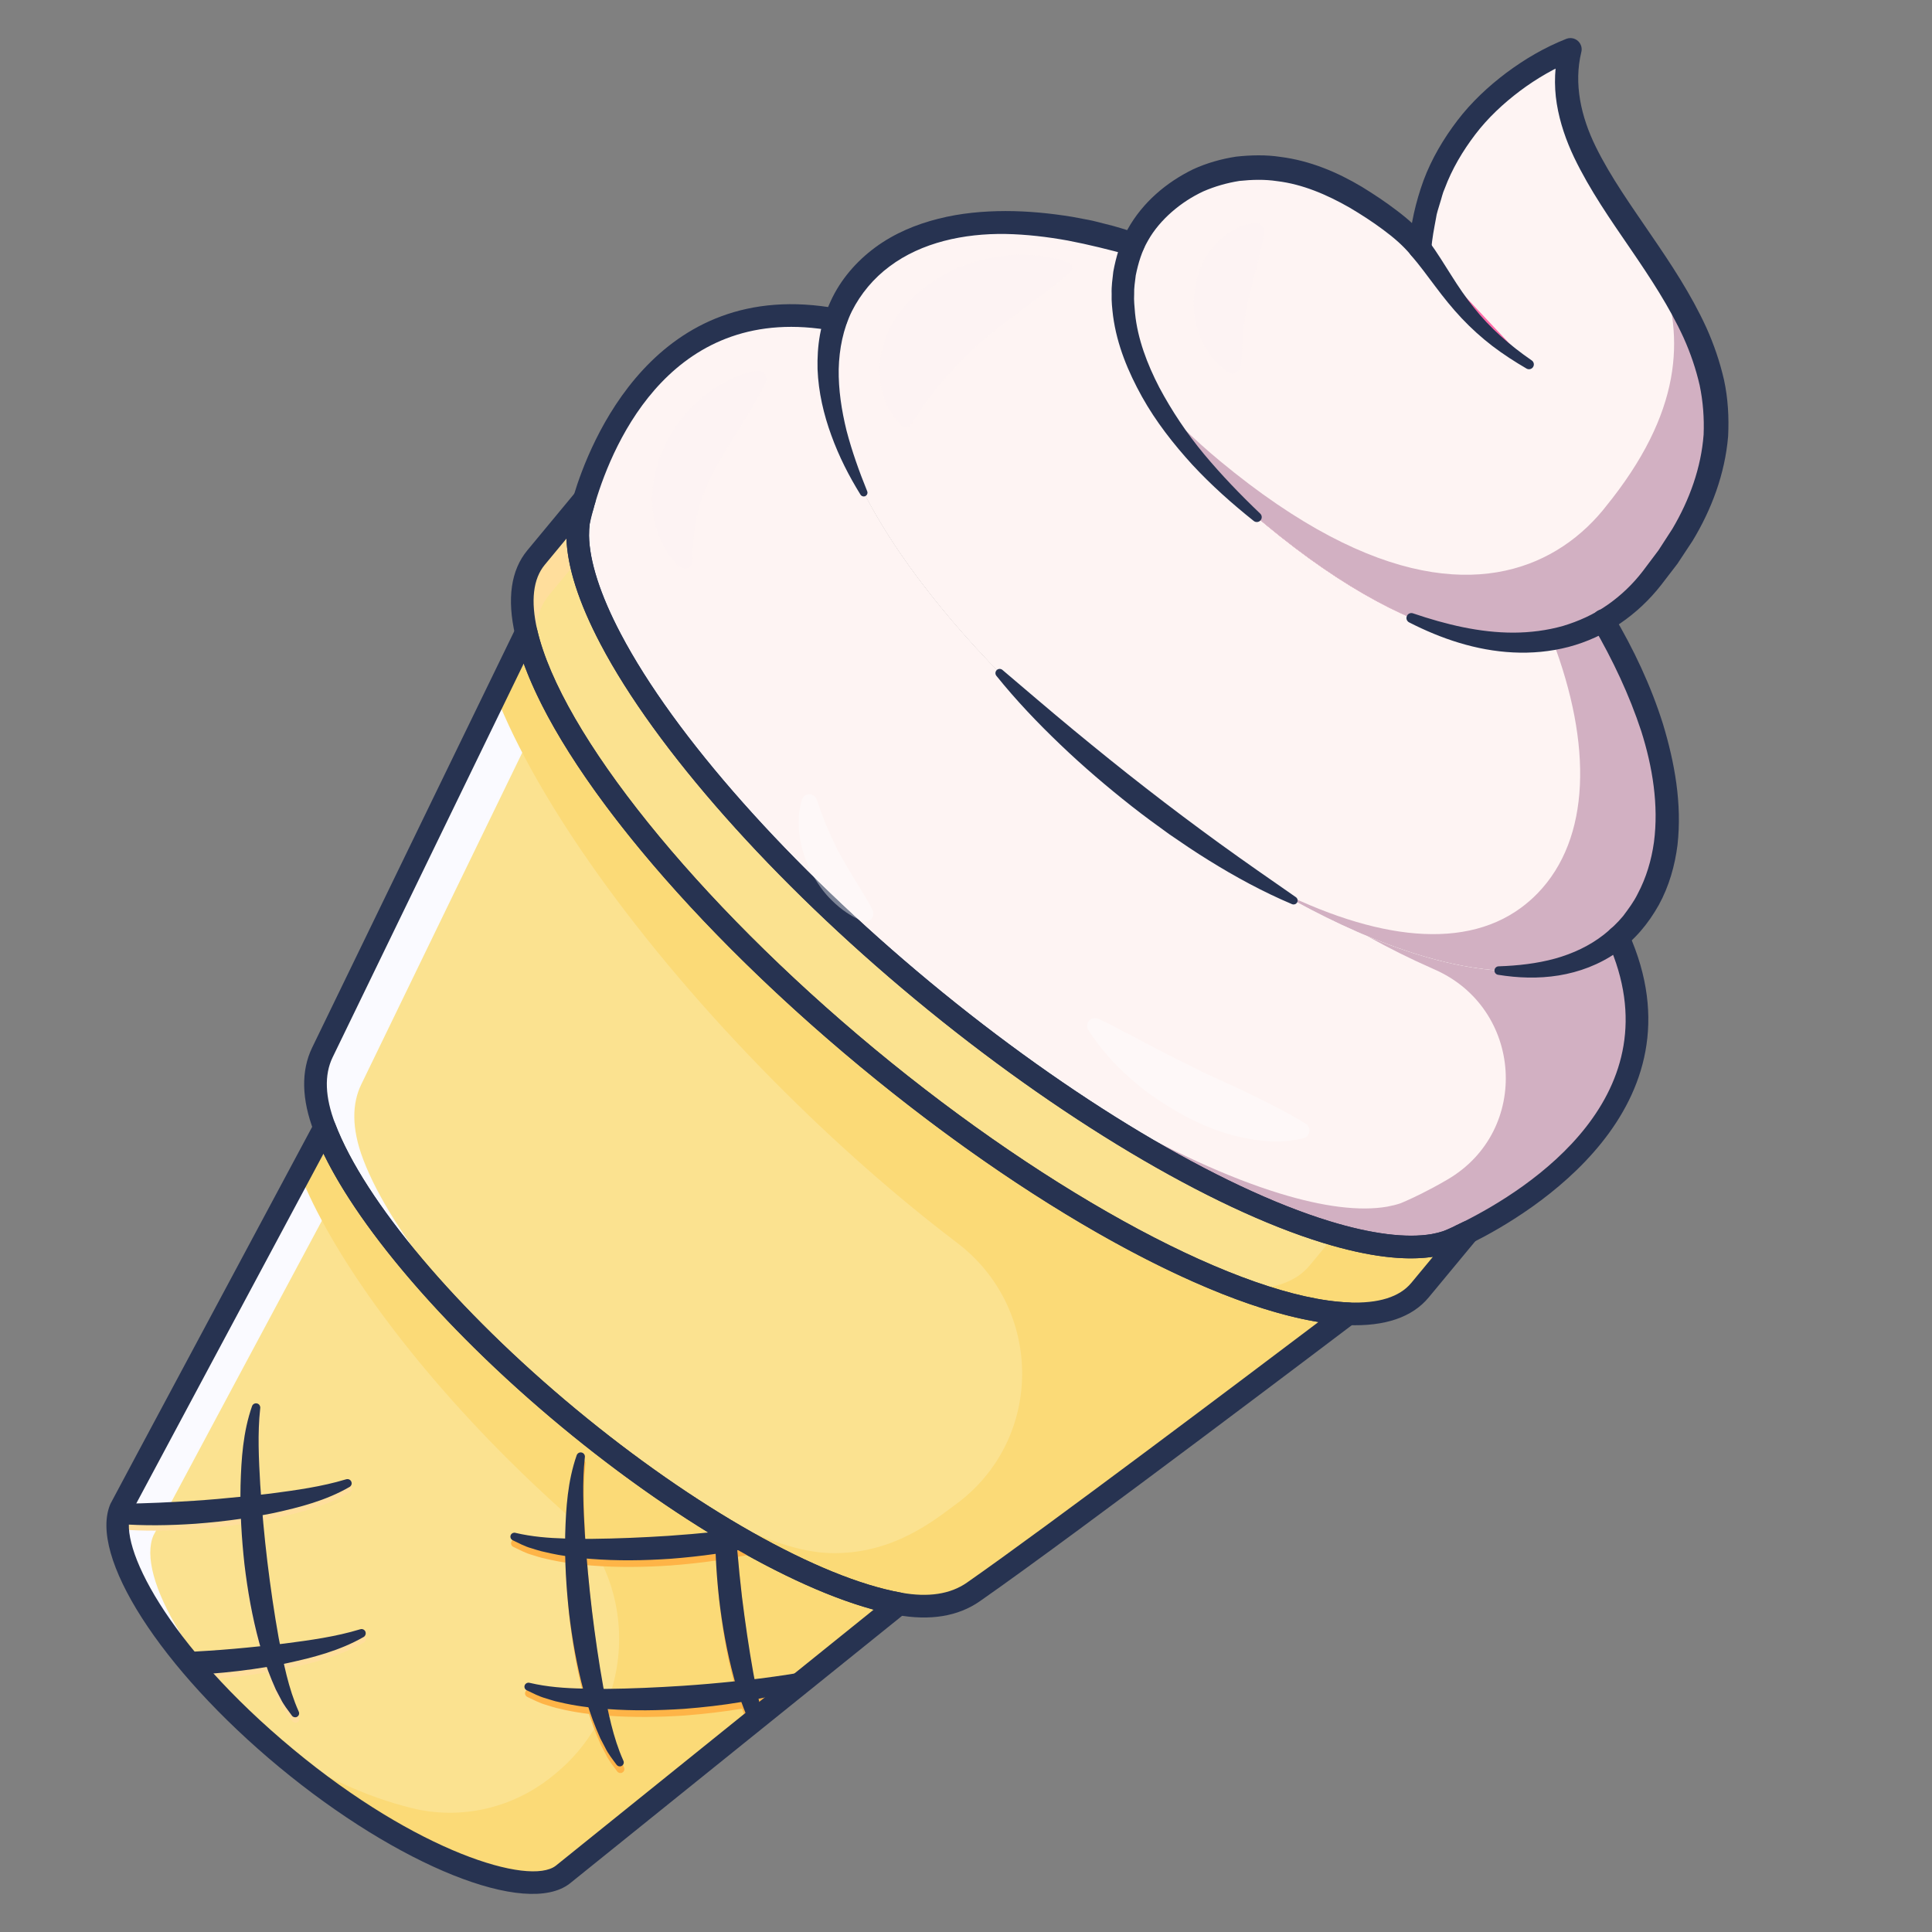 <?xml version="1.0" encoding="utf-8"?>
<!-- Generator: Adobe Illustrator 16.0.4, SVG Export Plug-In . SVG Version: 6.00 Build 0)  -->
<!DOCTYPE svg PUBLIC "-//W3C//DTD SVG 1.1//EN" "http://www.w3.org/Graphics/SVG/1.1/DTD/svg11.dtd">
<svg version="1.1" id="Layer_1" xmlns="http://www.w3.org/2000/svg" xmlns:xlink="http://www.w3.org/1999/xlink" x="0px" y="0px"
	 width="200px" height="200px" viewBox="0 0 200 200" enable-background="new 0 0 200 200" xml:space="preserve">
<rect x="0" y="0" width="200" height="200" fill="#808080" stroke="none"/>
<path fill="#FF6CA8" d="M60.272,52.465c-0.207,0.752-0.319,1.28-0.366,1.484C59.979,53.42,60.099,52.931,60.272,52.465z"/>
<path fill="#FF6CA8" d="M151.154,127.952c-0.378,0.224-0.799,0.414-1.257,0.562C150.083,128.436,150.521,128.249,151.154,127.952z"
	/>
<path fill="#FEF4F3" d="M169.093,95.415c-0.494,0.596-1.021,1.133-1.586,1.62c-5.95,5.133-15.774,4.353-27.064-0.588l-0.006-0.004
	c-8.204-3.591-17.181-9.386-26.013-16.706c-8.832-7.319-16.191-15.066-21.244-22.461l-0.005-0.005
	c-6.191-9.071-8.922-17.6-6.66-24.165c0.514-1.502,1.3-2.904,2.357-4.18c5.408-6.526,16.115-7.472,28.434-3.65
	c-3.283,7.342,0.769,18.297,13.663,28.985c16.675,13.821,28.045,14.022,35.015,9.998C173.255,76.583,174.906,88.401,169.093,95.415z
	"/>
<path fill="#D2B0C2" d="M169.093,95.415c-0.494,0.596-1.021,1.133-1.586,1.62c-5.95,5.133-15.774,4.353-27.064-0.588l-0.006-0.004
	c-3.167-1.386-6.437-3.102-9.778-5.099c10.811,5.739,20.486,7.261,26.789,2.633c0.603-0.444,1.173-0.937,1.715-1.493
	c5.506-5.674,5.684-15.397,1.528-26.274c1.985-0.376,3.748-1.058,5.292-1.952C173.255,76.583,174.906,88.401,169.093,95.415z"/>
<path fill="#FF6CA8" d="M170.678,60.26c-1.257,1.519-2.82,2.913-4.695,3.999c-6.97,4.025-18.34,3.823-35.015-9.998
	c-12.895-10.688-16.946-21.643-13.663-28.985c0.441-0.985,1.01-1.905,1.713-2.754c4.122-4.971,12.547-8.089,22.788-1.2
	c2.243,1.509,3.914,2.766,5.198,4.389c0.026-0.436,0.068-0.867,0.123-1.289c1.828-14.47,15.429-19.302,15.429-19.302
	c-4.385,17.092,28.869,29.643,8.39,54.805C170.862,60.038,170.769,60.152,170.678,60.26z"/>
<path fill="#FEF4F3" d="M170.678,60.26c-1.257,1.519-2.82,2.913-4.695,3.999c-6.97,4.025-18.34,3.823-35.015-9.998
	c-12.895-10.688-16.946-21.643-13.663-28.985c0.441-0.985,1.01-1.905,1.713-2.754c4.122-4.971,12.547-8.089,22.788-1.2
	c2.243,1.509,3.914,2.766,5.198,4.389c0.026-0.436,0.068-0.867,0.123-1.289c1.828-14.47,15.429-19.302,15.429-19.302
	c-4.385,17.092,28.869,29.643,8.39,54.805C170.862,60.038,170.769,60.152,170.678,60.26z"/>
<path fill="#D2B0C2" d="M170.678,60.26c-1.257,1.519-2.82,2.913-4.695,3.999c-6.97,4.025-18.34,3.823-35.015-9.998
	c-5.496-4.556-9.38-9.157-11.777-13.508c1.945,2.322,4.307,4.655,7.101,6.971c16.368,13.567,27.745,13.501,34.817,9.267
	c1.909-1.139,3.506-2.588,4.799-4.146c0.094-0.115,0.189-0.229,0.278-0.349c7.974-9.792,8.222-17.578,5.699-24.422
	c5.698,8.784,9.877,18.555-0.939,31.851C170.862,60.038,170.769,60.152,170.678,60.26z"/>
<path fill="#FBE290" d="M151.972,127.553l-4.975,6.002c-1.492,1.799-4.057,2.578-7.439,2.446
	c-10.952-0.447-30.476-10.514-49.788-26.52C70.458,93.475,56.943,76.16,54.472,65.48c-0.76-3.299-0.469-5.964,1.023-7.765
	l5.004-6.037c-0.082,0.256-0.148,0.498-0.205,0.725c-0.015,0.017-0.013,0.04-0.021,0.062c-0.173,0.466-0.293,0.956-0.366,1.484
	c-0.01,0.062-0.018,0.096-0.018,0.096c-0.065,0.444-0.087,0.913-0.086,1.402c0.039,2.905,1.23,6.554,3.412,10.697
	c5.438,10.358,17.063,23.792,32.294,36.415c15.231,12.623,30.587,21.554,41.775,24.976c4.476,1.374,8.282,1.867,11.145,1.366
	c0.48-0.089,0.936-0.198,1.361-0.344c0,0,0.033-0.013,0.108-0.042c0.458-0.148,0.879-0.338,1.257-0.562c0,0,0,0,0.005-0.006
	C151.404,127.834,151.675,127.704,151.972,127.553z"/>
<path fill="#FBDA77" d="M151.972,127.553l-4.975,6.002c-1.492,1.799-4.057,2.578-7.439,2.446c-3.049-0.121-6.757-0.99-10.948-2.524
	c3.146,0.038,5.538-0.752,6.954-2.461l2.655-3.203c4.073,1.163,7.546,1.553,10.208,1.087c0.48-0.089,0.936-0.198,1.361-0.344
	c0,0,0.033-0.013,0.108-0.042c0.458-0.148,0.879-0.338,1.257-0.562c0,0,0,0,0.005-0.006
	C151.404,127.834,151.675,127.704,151.972,127.553z"/>
<path fill="#FFDE9C" d="M55.928,69.826c-0.661-1.544-1.141-2.999-1.456-4.345c-0.76-3.299-0.469-5.964,1.023-7.765l5.004-6.037
	c-0.082,0.256-0.148,0.498-0.205,0.725c-0.015,0.017-0.013,0.04-0.021,0.062c-0.173,0.466-0.293,0.956-0.366,1.484
	c-0.01,0.062-0.018,0.096-0.018,0.096c-0.065,0.444-0.087,0.913-0.086,1.402c0.011,0.721,0.095,1.479,0.241,2.281l-3.203,3.866
	c-1.492,1.799-1.781,4.464-1.022,7.764C55.854,69.51,55.892,69.674,55.928,69.826z"/>
<path fill="#FF6CA8" d="M147.004,25.711c2.825,3.54,4.479,7.766,11.292,12.02"/>
<path fill="#FEF4F3" d="M151.972,127.553c-0.296,0.15-0.567,0.281-0.812,0.393c-0.005,0.006-0.005,0.006-0.005,0.006
	c-0.632,0.297-1.071,0.483-1.257,0.562c-0.076,0.029-0.108,0.042-0.108,0.042c-0.425,0.146-0.88,0.255-1.361,0.344
	c-2.863,0.501-6.668,0.008-11.145-1.366c-11.188-3.422-26.544-12.354-41.775-24.976c-15.23-12.623-26.855-26.057-32.294-36.415
	c-2.182-4.144-3.373-7.792-3.412-10.697c-0.001-0.489,0.021-0.958,0.086-1.402c0,0,0.008-0.034,0.018-0.096
	c0.047-0.204,0.16-0.731,0.366-1.484c0.009-0.022,0.007-0.045,0.021-0.062c0.057-0.227,0.124-0.468,0.205-0.725
	c1.831-6.13,8.321-21.854,26.015-18.573c-2.262,6.565,0.469,15.094,6.66,24.165l0.005,0.005
	c5.053,7.395,12.413,15.142,21.244,22.461c8.832,7.32,17.809,13.115,26.013,16.706l0.006,0.004
	c11.291,4.94,21.114,5.721,27.064,0.588C175.175,114.114,158.201,124.438,151.972,127.553z"/>
<path fill="#FEF4F3" d="M151.972,127.553c-0.296,0.15-0.567,0.281-0.812,0.393c-0.005,0.006-0.005,0.006-0.005,0.006
	c-0.632,0.297-1.071,0.483-1.257,0.562c-0.076,0.029-0.108,0.042-0.108,0.042c-0.425,0.146-0.88,0.255-1.361,0.344
	c-2.863,0.501-6.668,0.008-11.145-1.366c-11.188-3.422-26.544-12.354-41.775-24.976c-15.23-12.623-26.855-26.057-32.294-36.415
	c-2.182-4.144-3.373-7.792-3.412-10.697c-0.001-0.489,0.021-0.958,0.086-1.402c0,0,0.008-0.034,0.018-0.096
	c0.047-0.204,0.16-0.731,0.366-1.484c0.009-0.022,0.007-0.045,0.021-0.062c0.057-0.227,0.124-0.468,0.205-0.725
	c1.831-6.13,8.321-21.854,26.015-18.573c-2.262,6.565,0.469,15.094,6.66,24.165l0.005,0.005
	c5.053,7.395,12.413,15.142,21.244,22.461c8.832,7.32,17.809,13.115,26.013,16.706l0.006,0.004c0.371,0.166,0.746,0.325,1.121,0.474
	c10.813,4.512,20.195,5.077,25.944,0.114c1.073,2.393,1.663,4.658,1.863,6.794C170.625,116.873,157.33,124.875,151.972,127.553z"/>
<path fill="#D2B0C2" d="M151.972,127.553c-0.296,0.15-0.567,0.281-0.812,0.393c-0.005,0.006-0.005,0.006-0.005,0.006
	c-0.632,0.297-1.071,0.483-1.257,0.562c-0.076,0.029-0.108,0.042-0.108,0.042c-0.425,0.146-0.88,0.255-1.361,0.344
	c-2.863,0.501-6.668,0.008-11.145-1.366c-11.188-3.422-26.544-12.354-41.775-24.976c-0.807-0.669-1.607-1.344-2.393-2.015
	c14.422,11.577,28.758,19.753,39.353,22.999c4.477,1.375,8.282,1.869,11.145,1.368c0.48-0.09,0.937-0.199,1.361-0.345
	c0,0,0.033-0.014,0.108-0.044c0.187-0.078,0.624-0.264,1.257-0.561c0,0,0,0,0.006-0.007c0.246-0.112,0.515-0.243,0.812-0.392
	c0.759-0.379,1.678-0.866,2.691-1.46c8.663-5.067,7.813-17.764-1.391-21.762c-0.06-0.026-0.119-0.052-0.178-0.079l-0.005-0.005
	c-2.183-0.956-4.426-2.072-6.71-3.335c9.125,3.804,17.232,4.804,22.987,2.041c0.282-0.132,0.562-0.275,0.83-0.438
	c0.234-0.122,0.454-0.254,0.667-0.402c0.181-0.105,0.352-0.226,0.518-0.354c0.135-0.09,0.266-0.186,0.389-0.286
	c0.188-0.14,0.374-0.29,0.553-0.446c0.436,0.97,0.79,1.915,1.07,2.838c0.057,0.188,0.114,0.378,0.164,0.562
	c0.06,0.209,0.118,0.421,0.165,0.622c0.044,0.179,0.083,0.354,0.116,0.523c0.047,0.212,0.089,0.418,0.124,0.621
	c0.055,0.278,0.091,0.553,0.133,0.82c0.037,0.275,0.067,0.544,0.092,0.808C170.625,116.873,157.33,124.875,151.972,127.553z"/>
<path fill="none" stroke="#272727" stroke-miterlimit="10" d="M60.272,52.465c-0.207,0.752-0.319,1.28-0.366,1.484
	C59.979,53.42,60.099,52.931,60.272,52.465z"/>
<path fill="none" stroke="#272727" stroke-miterlimit="10" d="M151.154,127.952c-0.378,0.224-0.799,0.414-1.257,0.562
	C150.083,128.436,150.521,128.249,151.154,127.952z"/>
<g>
	<path fill="#273351" d="M167.013,63.651c2.106,3.554,3.889,7.327,5.142,11.311c1.202,3.984,1.979,8.207,1.499,12.513
		c-0.271,2.136-0.875,4.276-1.936,6.208c-1.073,1.913-2.509,3.671-4.349,4.905c-1.808,1.271-3.909,2.05-6.016,2.391
		c-2.114,0.342-4.235,0.261-6.277-0.07c-0.241-0.039-0.403-0.266-0.364-0.504c0.034-0.212,0.213-0.363,0.419-0.371h0.006
		c2.004-0.068,3.978-0.29,5.839-0.801c1.858-0.516,3.586-1.33,5.048-2.474c0.729-0.578,1.403-1.212,1.997-1.926
		c0.557-0.744,1.115-1.487,1.523-2.325c0.868-1.64,1.414-3.457,1.674-5.34c0.496-3.788-0.132-7.749-1.322-11.494
		c-1.234-3.749-2.944-7.359-4.943-10.805l-0.003-0.007c-0.332-0.57-0.137-1.303,0.435-1.635
		C165.952,62.896,166.679,63.087,167.013,63.651z"/>
</g>
<g>
	<path fill="#273351" d="M89.08,51.21c-1.196-1.925-2.235-3.969-3.019-6.137c-0.791-2.165-1.333-4.46-1.428-6.841
		c-0.03-1.188,0.035-2.394,0.251-3.586c0.22-1.192,0.597-2.361,1.109-3.476c1.023-2.237,2.676-4.135,4.632-5.573
		c1.962-1.442,4.221-2.377,6.51-2.952c2.294-0.582,4.643-0.793,6.961-0.798c2.323,0,4.626,0.228,6.899,0.598l1.694,0.318
		c0.566,0.104,1.116,0.27,1.673,0.403c1.118,0.259,2.208,0.616,3.297,0.961c0.631,0.2,0.982,0.875,0.781,1.507
		c-0.195,0.615-0.84,0.964-1.456,0.797l-0.038-0.009c-2.122-0.575-4.246-1.108-6.389-1.518c-2.146-0.389-4.312-0.642-6.474-0.684
		c-4.298-0.063-8.683,0.872-11.99,3.355c-1.649,1.221-2.995,2.833-3.907,4.645c-0.896,1.827-1.311,3.888-1.363,5.989
		c-0.034,2.109,0.291,4.255,0.813,6.375c0.553,2.112,1.295,4.2,2.136,6.268c0.083,0.199-0.012,0.428-0.211,0.512
		C89.384,51.44,89.18,51.369,89.08,51.21z"/>
</g>
<g>
	<path fill="#273351" d="M129.788,53.93c-2.244-1.789-4.401-3.708-6.37-5.833c-1.947-2.14-3.759-4.445-5.194-7.015
		c-1.424-2.562-2.597-5.35-3-8.373c-0.089-0.755-0.176-1.512-0.146-2.283c-0.031-0.768,0.082-1.536,0.171-2.306
		c0.28-1.52,0.726-3.046,1.5-4.414c1.548-2.764,3.985-4.824,6.769-6.185c1.409-0.646,2.911-1.069,4.442-1.305
		c1.533-0.167,3.086-0.204,4.599,0.027c3.045,0.386,5.884,1.58,8.427,3.101c1.281,0.787,2.468,1.576,3.644,2.477
		c1.177,0.888,2.335,1.921,3.292,3.16l0.002,0.001l-2.09,0.659c0.188-2.404,0.716-4.717,1.531-6.966
		c0.836-2.24,2.066-4.315,3.505-6.203c1.448-1.894,3.196-3.528,5.083-4.946c1.913-1.421,3.904-2.595,6.208-3.511l0.003-0.001
		c0.602-0.224,1.271,0.082,1.497,0.684c0.084,0.226,0.093,0.462,0.04,0.68l-0.008,0.034c-0.789,3.255-0.035,6.665,1.507,9.793
		c1.545,3.143,3.658,6.086,5.714,9.112c2.07,3.02,4.142,6.137,5.726,9.593c0.78,1.734,1.406,3.558,1.836,5.445
		c0.408,1.897,0.517,3.858,0.419,5.805c-0.324,3.896-1.722,7.601-3.684,10.835l-1.562,2.363l-1.7,2.215
		c-1.205,1.539-2.635,2.881-4.251,3.979c-1.622,1.09-3.427,1.918-5.31,2.416c-1.885,0.492-3.834,0.668-5.747,0.572
		c-3.843-0.187-7.476-1.428-10.768-3.111c-0.251-0.127-0.351-0.436-0.222-0.687c0.116-0.229,0.382-0.332,0.619-0.25l0.007,0.002
		c3.417,1.162,6.928,2.007,10.414,1.997c1.739-0.007,3.457-0.229,5.101-0.69c1.632-0.49,3.197-1.197,4.593-2.167
		c1.396-0.968,2.651-2.168,3.683-3.516l1.617-2.15l1.439-2.222c1.79-3.024,2.979-6.352,3.234-9.757
		c0.068-1.705-0.056-3.41-0.407-5.092c-0.383-1.676-0.941-3.323-1.661-4.923c-1.462-3.197-3.444-6.201-5.5-9.205
		c-2.054-3.005-4.192-6.047-5.845-9.487c-0.816-1.72-1.468-3.575-1.785-5.526c-0.319-1.95-0.233-3.997,0.262-5.927l1.528,1.396
		l-0.001,0.001c-1.911,0.76-3.874,1.889-5.591,3.179c-1.733,1.305-3.331,2.796-4.637,4.511c-1.302,1.712-2.412,3.575-3.162,5.592
		c-0.229,0.488-0.327,1.022-0.498,1.532c-0.144,0.517-0.341,1.021-0.409,1.56c-0.194,1.061-0.414,2.123-0.477,3.18
		c-0.039,0.647-0.595,1.139-1.241,1.099c-0.332-0.019-0.624-0.176-0.823-0.41l-0.026-0.031l-0.002-0.001
		c-0.812-0.996-1.818-1.855-2.917-2.669c-1.096-0.817-2.294-1.588-3.451-2.273c-2.353-1.345-4.873-2.427-7.498-2.742
		c-1.306-0.199-2.62-0.158-3.915-0.023c-1.285,0.204-2.539,0.562-3.731,1.079c-1.177,0.549-2.277,1.264-3.257,2.119
		c-0.983,0.861-1.839,1.851-2.465,2.96c-0.65,1.108-1.02,2.353-1.277,3.617c-0.077,0.644-0.188,1.286-0.166,1.946
		c-0.043,0.655,0.043,1.314,0.092,1.975c0.265,2.651,1.251,5.251,2.512,7.686c1.297,2.43,2.85,4.758,4.641,6.914
		c1.796,2.149,3.75,4.182,5.798,6.136l0.007,0.005c0.203,0.194,0.211,0.516,0.017,0.718C130.29,54.075,129.991,54.092,129.788,53.93
		z"/>
</g>
<path fill="#FBE290" d="M139.558,136.001c0,0-28.811,21.84-38.795,28.797c-1.74,1.212-4.185,1.862-7.699,1.226
	c-8.335-1.497-21.333-8.582-34.202-19.249c-12.871-10.667-22.246-22.124-25.263-30.037c-1.278-3.334-1.147-5.883-0.225-7.792
	C38.608,98.124,54.472,65.48,54.472,65.48c2.472,10.68,15.987,27.995,35.299,44.001
	C109.082,125.487,128.606,135.554,139.558,136.001z"/>
<path fill="#FAFAFF" d="M60.886,148.424c-0.671-0.537-1.351-1.09-2.025-1.648c-12.871-10.667-22.246-22.124-25.263-30.037
	c-1.278-3.334-1.146-5.885-0.225-7.792C38.608,98.123,54.472,65.48,54.472,65.48c0.451,1.968,1.284,4.161,2.456,6.533
	c-4.125,8.493-15.309,31.508-19.538,40.261c-0.92,1.908-1.053,4.458,0.225,7.792C40.476,127.567,49.039,138.249,60.886,148.424z"/>
<path fill="#FBDA77" d="M139.558,136.001c0,0-28.813,21.838-38.795,28.797c-1.736,1.211-4.185,1.862-7.699,1.226
	c-7.681-1.381-19.31-7.494-31.152-16.792c9.244,6.331,17.786,11.362,23.998,11.542c6.552,0.189,10.927-3.514,12.978-5.003
	c9.178-6.669,9.222-20.263,0.183-27.121c-6.159-4.675-12.606-10.32-18.95-16.728C65.96,97.628,55.591,82.851,51.323,71.95
	c1.904-3.917,3.148-6.47,3.148-6.47c2.472,10.68,15.987,27.995,35.299,44.001C109.082,125.487,128.606,135.554,139.558,136.001z"/>
<path fill="#FEB447" d="M58.261,194.059c-3.602,2.803-15.978-1.564-28.613-12.037c-12.637-10.473-19.035-21.488-17.138-25.882
	c0.052-0.123,21.089-39.402,21.089-39.402c3.017,7.914,12.392,19.37,25.263,30.037c12.87,10.667,25.867,17.752,34.202,19.249
	C93.063,166.024,58.366,193.977,58.261,194.059z"/>
<path fill="#FBE290" d="M93.063,166.024c0,0-3.537,2.846-8.349,6.729c-0.919,0.741-1.89,1.52-2.892,2.325
	c-0.951,0.767-1.927,1.552-2.917,2.356c-0.414,0.326-0.837,0.667-1.256,1c-9.277,7.482-19.331,15.58-19.388,15.625
	c-3.602,2.803-15.978-1.564-28.613-12.037c-3.503-2.903-6.528-5.847-9.032-8.684c-0.683-0.769-1.326-1.535-1.929-2.289
	c-4.315-5.395-6.592-10.206-6.498-13.297c0.015-0.607,0.119-1.15,0.321-1.612c0.004-0.007,0.094-0.176,0.254-0.48
	c2.391-4.488,20.834-38.921,20.834-38.921c3.017,7.914,12.392,19.37,25.263,30.037c5.134,4.255,10.293,7.943,15.171,10.929
	c0.407,0.255,0.813,0.502,1.219,0.747c0.324,0.187,0.628,0.369,0.945,0.55l0.007,0.005c0.651,0.379,1.295,0.739,1.935,1.095
	l0.005,0.006C83.848,163.25,89.009,165.303,93.063,166.024z"/>
<path fill="#FAFAFF" d="M31.299,183.35c-0.55-0.425-1.103-0.874-1.651-1.328c-12.637-10.473-19.037-21.484-17.138-25.882
	c0.049-0.122,21.089-39.402,21.089-39.402c0.559,1.469,1.343,3.073,2.328,4.764c-4.263,7.951-19.994,37.332-20.04,37.437
	C14.075,163.132,19.81,173.331,31.299,183.35z"/>
<path fill="#FBDA77" d="M93.063,166.024c0,0-34.693,27.952-34.802,28.035c-3.602,2.803-15.978-1.564-28.613-12.037
	c-1.187-0.981-2.311-1.965-3.386-2.948c6.296,4.714,11.808,6.959,16.323,8.089c5.077,1.272,10.45,0.041,14.526-3.241
	c0.082-0.067,0.166-0.134,0.249-0.202c8.624-6.946,9.042-19.998,0.795-27.387c-1.928-1.728-3.864-3.559-5.788-5.485
	c-10.476-10.481-18.149-21.319-21.326-29.334c1.561-2.912,2.558-4.776,2.558-4.776c3.017,7.914,12.392,19.37,25.263,30.037
	C71.731,157.442,84.728,164.528,93.063,166.024z"/>
<g>
	<path fill="#273351" d="M58.113,147.678c-12.6-10.443-22.414-22.139-25.61-30.522c-1.291-3.368-1.354-6.302-0.184-8.72
		c5.234-10.824,21.097-43.469,21.097-43.469c0.218-0.447,0.692-0.708,1.188-0.653c0.493,0.056,0.899,0.417,1.011,0.901
		c2.471,10.681,16.499,28.106,34.904,43.362c18.407,15.254,38.133,25.805,49.088,26.25c0.495,0.021,0.921,0.349,1.07,0.823
		c0.148,0.472-0.017,0.986-0.41,1.286c-0.289,0.217-28.944,21.933-38.834,28.824c-2.247,1.565-5.133,2.042-8.58,1.418
		C84.025,165.593,70.712,158.121,58.113,147.678z M54.214,68.692c-3.906,8.042-15.464,31.833-19.783,40.765
		c-0.877,1.812-0.789,4.12,0.263,6.862c3.061,8.03,12.608,19.353,24.914,29.553c12.307,10.199,25.207,17.48,33.663,18.997
		c2.81,0.511,5.105,0.163,6.821-1.034c8.18-5.699,29.296-21.617,36.394-26.98c-11.837-1.919-29.967-11.969-47.465-26.471
		C71.543,95.898,58.313,79.963,54.214,68.692z"/>
</g>
<g>
	<g>
		<path fill="#FFDE9C" d="M26.972,146.353c-0.285,2.597-0.147,5.268,0.003,7.919c0.182,2.655,0.419,5.311,0.738,7.956
			c0.324,2.646,0.701,5.281,1.17,7.891c0.5,2.597,1.006,5.217,2.058,7.583l0.025,0.056c0.092,0.207-0.001,0.45-0.208,0.542
			c-0.18,0.081-0.387,0.021-0.5-0.133c-0.414-0.563-0.88-1.139-1.177-1.766c-0.17-0.307-0.334-0.621-0.491-0.935l-0.413-0.957
			c-0.536-1.287-0.96-2.601-1.315-3.929c-0.721-2.655-1.195-5.358-1.52-8.073c-0.298-2.718-0.465-5.451-0.407-8.193
			c0.079-2.733,0.258-5.514,1.191-8.189c0.08-0.229,0.33-0.348,0.557-0.27c0.196,0.069,0.312,0.263,0.291,0.46L26.972,146.353z"/>
		<path fill="#FFDE9C" d="M37.675,170.025c-2.456,1.407-5.156,2.103-7.822,2.686c-0.148,0.031-0.294,0.062-0.431,0.091
			c-0.594,0.117-1.184,0.227-1.774,0.326c-1.968,0.331-3.942,0.553-5.926,0.707c-0.353,0.021-0.706,0.043-1.071,0.066
			c-0.682-0.769-1.326-1.536-1.93-2.291c0.94-0.044,1.89-0.099,2.834-0.16c1.81-0.113,3.622-0.278,5.424-0.469
			c0.677-0.07,1.347-0.143,2.023-0.224c0.17-0.021,0.335-0.036,0.505-0.057c2.639-0.342,5.287-0.706,7.787-1.467l0.038-0.008
			c0.231-0.073,0.471,0.055,0.543,0.288C37.934,169.711,37.849,169.925,37.675,170.025z"/>
		<path fill="#FFDE9C" d="M36.221,154.49c-2.455,1.417-5.156,2.104-7.827,2.693c-0.392,0.082-0.779,0.156-1.172,0.227
			c-0.743,0.147-1.492,0.266-2.242,0.375c-1.562,0.23-3.141,0.395-4.711,0.514c-2.671,0.183-5.354,0.223-8.045,0.014
			c0.016-0.606,0.12-1.149,0.32-1.613c0.006-0.006,0.096-0.176,0.255-0.479c2.429-0.027,4.873-0.145,7.308-0.301
			c1.61-0.106,3.219-0.246,4.82-0.413c0.71-0.061,1.413-0.138,2.123-0.22c0.334-0.037,0.67-0.074,1.009-0.118
			c2.634-0.346,5.282-0.71,7.776-1.466l0.039-0.009c0.231-0.072,0.477,0.061,0.543,0.288
			C36.487,154.181,36.395,154.39,36.221,154.49z"/>
	</g>
</g>
<g>
	<path fill="#273351" d="M89.021,110.384c-19.064-15.8-33.074-33.322-35.691-44.639c-0.867-3.769-0.442-6.722,1.262-8.777
		l5.004-6.038c0.358-0.432,0.972-0.55,1.465-0.281c0.495,0.27,0.726,0.849,0.556,1.383c-0.074,0.232-0.134,0.447-0.183,0.652
		c-0.013,0.048-0.027,0.097-0.046,0.143c-0.008,0.027-0.017,0.052-0.025,0.074c-0.133,0.358-0.232,0.763-0.294,1.208
		c-0.009,0.059-0.018,0.103-0.025,0.134c-0.046,0.345-0.069,0.738-0.068,1.201c0.035,2.635,1.168,6.151,3.276,10.155
		c5.551,10.568,17.514,24.048,32.005,36.057c14.491,12.01,29.958,21.265,41.37,24.758c4.327,1.328,7.992,1.789,10.6,1.333
		c0.44-0.082,0.819-0.177,1.146-0.287c0.027-0.01,0.062-0.024,0.107-0.041c0.405-0.133,0.734-0.278,1.03-0.447
		c0.053-0.036,0.107-0.066,0.164-0.093c0.232-0.106,0.49-0.229,0.771-0.372c0.495-0.251,1.098-0.116,1.445,0.315
		c0.347,0.434,0.341,1.054-0.013,1.479l-4.975,6.003c-1.705,2.057-4.527,3.021-8.389,2.869
		C127.904,136.7,108.086,126.185,89.021,110.384z M58.636,55.761l-2.239,2.703c-1.213,1.462-1.476,3.735-0.782,6.754
		c2.471,10.678,16.499,28.104,34.904,43.359c18.407,15.254,38.133,25.805,49.088,26.25c3.092,0.123,5.275-0.558,6.488-2.021
		l2.24-2.703c-2.983,0.446-6.811-0.042-11.396-1.448c-11.693-3.578-27.462-12.996-42.179-25.194
		C80.043,91.264,67.861,77.516,62.175,66.69C59.938,62.441,58.749,58.766,58.636,55.761z"/>
</g>
<g>
	<g>
		<path fill="#FEB447" d="M60.606,151.562c-0.283,2.598-0.146,5.267,0.004,7.919c0.182,2.655,0.419,5.312,0.737,7.957
			c0.325,2.645,0.704,5.281,1.172,7.891c0.5,2.597,1.005,5.217,2.057,7.583l0.025,0.056c0.092,0.208,0,0.451-0.21,0.543
			c-0.179,0.08-0.386,0.02-0.499-0.134c-0.413-0.563-0.879-1.139-1.178-1.766c-0.169-0.307-0.334-0.619-0.491-0.934l-0.412-0.957
			c-0.536-1.286-0.961-2.601-1.316-3.93c-0.721-2.656-1.194-5.357-1.52-8.073c-0.299-2.717-0.465-5.45-0.404-8.192
			c0.077-2.733,0.256-5.514,1.189-8.191c0.08-0.227,0.33-0.348,0.558-0.268c0.195,0.069,0.312,0.262,0.29,0.46L60.606,151.562z"/>
		<path fill="#FEB447" d="M78.971,178.122c-0.414,0.328-0.837,0.667-1.256,1l-0.369-0.854c-0.187-0.46-0.37-0.926-0.534-1.388
			c-0.25-0.715-0.474-1.428-0.673-2.142c-0.04-0.136-0.07-0.271-0.11-0.407c-0.721-2.648-1.196-5.358-1.516-8.071
			c-0.175-1.566-0.301-3.144-0.366-4.719c-0.037-0.763-0.059-1.521-0.051-2.277c-0.011-0.293-0.005-0.583,0.002-0.873
			c0.406,0.256,0.812,0.501,1.218,0.747c0.324,0.187,0.63,0.369,0.946,0.549l0.006,0.005c0.034,0.485,0.075,0.976,0.123,1.471
			c0.132,1.604,0.294,3.21,0.483,4.819c0.332,2.64,0.71,5.282,1.178,7.893c0.037,0.213,0.084,0.424,0.121,0.637
			c0.13,0.677,0.266,1.358,0.417,2.033C78.705,177.081,78.828,177.606,78.971,178.122z"/>
		<path fill="#FEB447" d="M84.779,173.44c-0.919,0.741-1.89,1.521-2.892,2.326c-0.953,0.267-1.914,0.486-2.873,0.697
			c-0.136,0.029-0.283,0.059-0.425,0.084c-0.588,0.122-1.188,0.233-1.778,0.333c-1.963,0.333-3.942,0.551-5.921,0.709
			c-2.632,0.174-5.265,0.214-7.911,0.024c-0.1-0.002-0.201-0.014-0.308-0.021c-0.564-0.042-1.129-0.093-1.691-0.164
			c-0.803-0.096-1.609-0.227-2.415-0.396l-1.015-0.232c-0.336-0.097-0.68-0.198-1.006-0.307c-0.673-0.181-1.327-0.53-1.955-0.827
			c-0.21-0.103-0.294-0.345-0.195-0.549c0.088-0.18,0.285-0.271,0.462-0.227l0.062,0.011c1.783,0.422,3.633,0.554,5.502,0.591
			c0.712,0.021,1.43,0.027,2.136,0.033c0.065-0.006,0.133-0.002,0.194-0.002c2.652-0.026,5.311-0.148,7.972-0.318
			c1.804-0.119,3.61-0.278,5.415-0.468c0.683-0.064,1.357-0.145,2.033-0.225c0.165-0.015,0.336-0.036,0.505-0.058
			C80.728,174.187,82.786,173.911,84.779,173.44z"/>
		<path fill="#FEB447" d="M78.203,160.791c-0.205,0.053-0.428,0.101-0.641,0.149c-0.391,0.081-0.779,0.155-1.171,0.226
			c-0.742,0.147-1.492,0.267-2.243,0.377c-1.566,0.225-3.139,0.393-4.711,0.513c-2.731,0.184-5.475,0.224-8.211,0.007
			c-0.14-0.014-0.28-0.018-0.42-0.032c-0.745-0.069-1.491-0.149-2.235-0.268c-0.488-0.07-0.975-0.159-1.457-0.264l-1.01-0.227
			c-0.342-0.091-0.679-0.198-1.017-0.305c-0.666-0.177-1.315-0.532-1.949-0.834c-0.204-0.097-0.294-0.343-0.196-0.548
			c0.083-0.173,0.279-0.264,0.469-0.222l0.056,0.018c1.651,0.384,3.37,0.529,5.108,0.577c0.69,0.024,1.378,0.027,2.073,0.035
			c0.216-0.005,0.434,0.003,0.65,0c2.651-0.026,5.317-0.143,7.967-0.313c1.617-0.112,3.23-0.247,4.831-0.413
			c0.412-0.033,0.814-0.078,1.22-0.125c0.324,0.187,0.63,0.369,0.946,0.549l0.006,0.005
			C76.919,160.072,77.564,160.434,78.203,160.791z"/>
	</g>
</g>
<g>
	<path fill="#273351" d="M28.899,182.926c-12.272-10.172-19.781-21.889-17.466-27.251c0.027-0.062,0.072-0.168,21.132-39.49
		c0.216-0.406,0.65-0.646,1.108-0.618c0.458,0.031,0.857,0.325,1.021,0.754c3.061,8.028,12.608,19.351,24.914,29.551
		c12.307,10.199,25.207,17.48,33.663,18.997c0.452,0.081,0.815,0.419,0.93,0.864c0.112,0.444-0.042,0.915-0.401,1.202
		c-8.112,6.536-34.52,27.812-34.817,28.047l0,0C54.49,198.48,41.275,193.183,28.899,182.926z M33.489,119.427
		c-4.354,8.13-19.653,36.7-19.933,37.243c-1.381,3.203,3.678,13.54,16.84,24.449c12.769,10.583,24.409,14.131,27.141,12.019
		c0.449-0.359,25.717-20.715,32.905-26.508c-8.737-2.364-20.83-9.421-32.329-18.951C46.613,138.147,37.434,127.575,33.489,119.427z"
		/>
</g>
<g>
	<path fill="#273351" d="M147.92,24.979c0.862,1.179,1.592,2.385,2.329,3.543c0.732,1.163,1.486,2.278,2.33,3.329
		c1.667,2.109,3.728,3.904,5.982,5.456l0.005,0.003c0.229,0.157,0.286,0.469,0.129,0.697c-0.149,0.218-0.441,0.279-0.665,0.15
		c-1.217-0.709-2.407-1.476-3.539-2.338c-1.128-0.866-2.193-1.829-3.175-2.869c-0.984-1.041-1.88-2.162-2.72-3.283
		c-0.844-1.12-1.647-2.227-2.512-3.225c-0.424-0.489-0.372-1.23,0.118-1.656c0.488-0.424,1.23-0.373,1.655,0.117
		C147.88,24.927,147.902,24.954,147.92,24.979z"/>
</g>
<g>
	<path fill="#273351" d="M94.759,103.462C80.043,91.264,67.861,77.516,62.175,66.69c-2.312-4.392-3.505-8.17-3.545-11.228
		c-0.002-0.605,0.03-1.12,0.097-1.584c0.005-0.034,0.011-0.067,0.019-0.099c0.003-0.021,0.013-0.073,0.018-0.095l0.025-0.111
		c0.06-0.265,0.171-0.758,0.354-1.418c0.002-0.008,0.004-0.018,0.008-0.027c0.005-0.025,0.014-0.05,0.023-0.076
		c0.059-0.23,0.126-0.47,0.208-0.728c1.618-5.418,8.389-22.886,27.348-19.371c0.635,0.118,1.057,0.73,0.938,1.367
		c-0.117,0.637-0.729,1.057-1.366,0.94c-16.571-3.073-22.779,11.392-24.677,17.752c-0.081,0.251-0.14,0.466-0.189,0.672
		c-0.012,0.043-0.024,0.086-0.039,0.127c-0.164,0.594-0.263,1.038-0.317,1.278l-0.028,0.124c-0.002,0.01-0.004,0.022-0.006,0.034
		c-0.046,0.343-0.069,0.735-0.068,1.197c0.035,2.635,1.168,6.151,3.276,10.155c5.551,10.568,17.515,24.048,32.005,36.057
		c14.491,12.01,29.958,21.265,41.37,24.758c4.327,1.328,7.992,1.789,10.6,1.333c0.44-0.082,0.819-0.177,1.146-0.287
		c0.027-0.01,0.062-0.024,0.107-0.041c0.138-0.059,0.534-0.227,1.107-0.496c0.028-0.016,0.057-0.031,0.087-0.044
		c0.232-0.106,0.49-0.229,0.771-0.372c6.88-3.441,22.104-13.151,14.992-28.99c-0.265-0.592-0.001-1.286,0.59-1.552
		c0.592-0.265,1.285,0.001,1.55,0.589c8.167,18.189-10.242,29.128-16.079,32.048c-0.279,0.143-0.54,0.267-0.777,0.377
		c-0.021,0.013-0.044,0.024-0.065,0.034c-0.656,0.31-1.111,0.502-1.305,0.583l-0.549-1.044l0.46,1.079
		c-0.027,0.011-0.064,0.026-0.093,0.036c-0.442,0.152-0.94,0.279-1.524,0.387c-3.026,0.531-6.96,0.059-11.705-1.397
		C125.246,125.078,109.476,115.66,94.759,103.462z M151.153,127.952l0.007,0.005L151.153,127.952z"/>
</g>
<g>
	<path fill="#273351" d="M103.771,69.349c2.46,2.086,4.89,4.177,7.358,6.216c2.472,2.038,4.957,4.052,7.484,6.011
		c2.522,1.964,5.079,3.881,7.667,5.76c2.591,1.875,5.22,3.699,7.87,5.539c0.189,0.13,0.237,0.389,0.106,0.577
		c-0.113,0.166-0.327,0.222-0.504,0.147c-3-1.268-5.866-2.825-8.627-4.542c-1.386-0.853-2.731-1.767-4.07-2.689
		c-1.319-0.949-2.633-1.907-3.91-2.912c-2.551-2.012-5.026-4.119-7.371-6.367c-2.35-2.241-4.593-4.599-6.631-7.131
		c-0.151-0.189-0.122-0.465,0.068-0.618C103.377,69.207,103.613,69.215,103.771,69.349z"/>
</g>
<g>
	<path fill="#273351" d="M26.937,145.792c-0.285,2.596-0.147,5.268,0.004,7.918c0.181,2.655,0.418,5.311,0.737,7.957
		c0.324,2.645,0.702,5.281,1.171,7.891c0.5,2.596,1.005,5.217,2.057,7.583l0.025,0.056c0.092,0.208,0,0.449-0.208,0.543
		c-0.181,0.079-0.388,0.02-0.5-0.133c-0.412-0.563-0.879-1.14-1.177-1.766c-0.169-0.307-0.334-0.621-0.491-0.935l-0.413-0.958
		c-0.535-1.285-0.961-2.6-1.315-3.928c-0.721-2.656-1.195-5.358-1.52-8.074c-0.298-2.718-0.465-5.452-0.405-8.192
		c0.078-2.734,0.257-5.515,1.19-8.19c0.08-0.228,0.329-0.348,0.558-0.269c0.195,0.068,0.312,0.262,0.291,0.46L26.937,145.792z"/>
	<path fill="#273351" d="M37.64,169.463c-2.457,1.407-5.157,2.104-7.822,2.687c-0.148,0.03-0.295,0.061-0.431,0.091
		c-0.594,0.116-1.184,0.227-1.774,0.327c-1.968,0.328-3.941,0.551-5.926,0.705c-0.353,0.021-0.707,0.043-1.071,0.065
		c-0.683-0.769-1.326-1.535-1.929-2.289c0.94-0.044,1.889-0.1,2.833-0.161c1.811-0.114,3.622-0.279,5.426-0.469
		c0.677-0.069,1.347-0.143,2.022-0.223c0.17-0.022,0.335-0.037,0.504-0.059c2.64-0.342,5.288-0.706,7.788-1.467l0.038-0.009
		c0.231-0.073,0.472,0.055,0.543,0.287C37.899,169.15,37.814,169.363,37.64,169.463z"/>
	<path fill="#273351" d="M36.187,153.928c-2.456,1.419-5.156,2.105-7.829,2.694c-0.392,0.082-0.779,0.156-1.172,0.226
		c-0.743,0.147-1.492,0.268-2.242,0.377c-1.561,0.229-3.139,0.393-4.711,0.513c-2.67,0.184-5.354,0.224-8.044,0.015
		c0.015-0.607,0.119-1.15,0.321-1.612c0.004-0.007,0.094-0.176,0.254-0.48c2.43-0.027,4.873-0.145,7.308-0.3
		c1.611-0.107,3.22-0.246,4.82-0.414c0.71-0.061,1.414-0.137,2.124-0.22c0.335-0.037,0.67-0.074,1.009-0.117
		c2.634-0.347,5.281-0.711,7.776-1.466l0.039-0.009c0.231-0.072,0.477,0.061,0.543,0.288
		C36.451,153.621,36.359,153.829,36.187,153.928z"/>
</g>
<g>
	<path fill="#273351" d="M60.542,150.875c-0.284,2.597-0.147,5.267,0.004,7.919c0.181,2.655,0.418,5.31,0.737,7.956
		c0.323,2.644,0.701,5.281,1.17,7.891c0.501,2.596,1.006,5.217,2.06,7.582l0.024,0.056c0.093,0.208-0.001,0.451-0.208,0.543
		c-0.179,0.081-0.387,0.02-0.5-0.132c-0.413-0.563-0.879-1.141-1.177-1.767c-0.169-0.307-0.334-0.621-0.49-0.935l-0.414-0.957
		c-0.536-1.286-0.96-2.601-1.315-3.93c-0.719-2.656-1.194-5.359-1.518-8.073c-0.299-2.718-0.466-5.451-0.406-8.194
		c0.078-2.732,0.256-5.514,1.19-8.189c0.08-0.228,0.331-0.349,0.557-0.269c0.197,0.068,0.313,0.262,0.292,0.461L60.542,150.875z"/>
	<path fill="#273351" d="M78.906,177.434c-0.414,0.326-0.837,0.667-1.256,1l-0.369-0.854c-0.187-0.46-0.37-0.925-0.535-1.389
		c-0.25-0.714-0.471-1.427-0.673-2.142c-0.039-0.135-0.069-0.271-0.109-0.405c-0.719-2.649-1.196-5.358-1.517-8.072
		c-0.175-1.565-0.299-3.142-0.363-4.718c-0.039-0.764-0.06-1.522-0.053-2.277c-0.011-0.294-0.004-0.583,0.001-0.873
		c0.407,0.255,0.813,0.502,1.219,0.747c0.324,0.187,0.628,0.369,0.945,0.55l0.007,0.005c0.034,0.486,0.074,0.977,0.121,1.471
		c0.134,1.603,0.294,3.209,0.484,4.819c0.33,2.64,0.71,5.282,1.177,7.892c0.037,0.213,0.084,0.426,0.122,0.639
		c0.129,0.677,0.265,1.357,0.417,2.031C78.642,176.392,78.763,176.919,78.906,177.434z"/>
	<path fill="#273351" d="M84.715,172.753c-0.919,0.741-1.89,1.52-2.892,2.325c-0.953,0.267-1.916,0.484-2.873,0.696
		c-0.135,0.03-0.283,0.06-0.426,0.083c-0.587,0.123-1.188,0.234-1.779,0.333c-1.961,0.334-3.941,0.553-5.92,0.71
		c-2.632,0.173-5.265,0.215-7.91,0.023c-0.1-0.001-0.201-0.014-0.307-0.021c-0.565-0.042-1.131-0.094-1.692-0.165
		c-0.804-0.097-1.611-0.226-2.414-0.396l-1.016-0.231c-0.336-0.097-0.68-0.198-1.006-0.306c-0.672-0.182-1.327-0.531-1.954-0.828
		c-0.21-0.103-0.293-0.345-0.196-0.547c0.088-0.181,0.285-0.271,0.462-0.228l0.061,0.011c1.784,0.421,3.634,0.554,5.504,0.589
		c0.712,0.022,1.43,0.027,2.134,0.033c0.066-0.005,0.134,0,0.195-0.001c2.652-0.025,5.312-0.146,7.972-0.318
		c1.805-0.12,3.612-0.277,5.414-0.468c0.684-0.063,1.359-0.144,2.035-0.223c0.165-0.016,0.335-0.037,0.505-0.06
		C80.664,173.499,82.721,173.222,84.715,172.753z"/>
	<path fill="#273351" d="M78.139,160.101c-0.206,0.054-0.43,0.103-0.641,0.15c-0.393,0.082-0.78,0.157-1.173,0.227
		c-0.742,0.146-1.491,0.267-2.241,0.376c-1.568,0.225-3.14,0.394-4.712,0.513c-2.73,0.184-5.477,0.225-8.212,0.009
		c-0.14-0.015-0.278-0.018-0.418-0.034c-0.746-0.069-1.491-0.148-2.235-0.268c-0.49-0.07-0.976-0.157-1.458-0.262l-1.009-0.229
		c-0.342-0.089-0.68-0.196-1.017-0.304c-0.667-0.176-1.316-0.532-1.95-0.833c-0.204-0.099-0.294-0.345-0.196-0.549
		c0.083-0.176,0.281-0.265,0.468-0.222l0.056,0.017c1.653,0.385,3.371,0.529,5.108,0.577c0.691,0.026,1.379,0.027,2.075,0.033
		c0.215-0.002,0.434,0.005,0.649,0c2.651-0.026,5.317-0.142,7.966-0.312c1.618-0.114,3.232-0.248,4.833-0.413
		c0.414-0.035,0.814-0.077,1.221-0.126c0.324,0.187,0.628,0.369,0.945,0.55l0.007,0.005
		C76.855,159.385,77.499,159.746,78.139,160.101z"/>
</g>
<path opacity="0.4" fill="#FEF4F3" d="M110.754,28.223c-1.854,1.604-3.614,2.852-5.236,4.063c-1.618,1.204-3.105,2.335-4.34,3.452
	c-1.26,1.131-2.163,2.176-3.21,3.275c-0.535,0.56-1.049,1.201-1.646,1.985c-0.622,0.783-1.155,1.726-1.975,2.88l-0.029,0.042
	c-0.213,0.301-0.63,0.372-0.931,0.159c-0.027-0.019-0.056-0.043-0.078-0.064c-2.062-1.987-2.681-5.039-1.982-7.906
	c0.359-1.421,1.028-2.765,1.896-3.902c0.872-1.138,1.927-2.06,3.017-2.841c2.199-1.558,4.629-2.42,7.051-2.8
	c1.214-0.187,2.436-0.246,3.657-0.155c1.223,0.09,2.433,0.298,3.659,0.775c0.308,0.12,0.46,0.468,0.341,0.776
	c-0.037,0.092-0.094,0.172-0.165,0.233L110.754,28.223z"/>
<path opacity="0.4" fill="#FEF4F3" d="M79.227,39.681c-0.877,1.799-1.865,3.329-2.766,4.797c-0.905,1.467-1.774,2.836-2.516,4.209
	c-0.725,1.381-1.302,2.75-1.682,4.234c-0.401,1.491-0.535,3.11-0.564,5.065l0,0.046c-0.006,0.466-0.389,0.836-0.854,0.829
	c-0.224-0.003-0.426-0.095-0.574-0.238c-1.53-1.488-2.505-3.635-2.705-5.912c-0.232-2.284,0.312-4.592,1.25-6.578
	c0.948-1.993,2.3-3.699,3.911-5.029c0.799-0.669,1.677-1.235,2.605-1.705c0.938-0.465,1.899-0.837,3.019-1.015
	c0.47-0.075,0.911,0.245,0.985,0.714c0.029,0.183-0.001,0.36-0.077,0.512L79.227,39.681z"/>
<path opacity="0.4" fill="#FEF4F3" d="M130.827,24.31c-0.231,1.471-0.588,2.629-0.838,3.697c-0.281,1.056-0.529,1.99-0.748,2.94
	c-0.193,0.953-0.406,1.929-0.481,3.043c-0.097,0.557-0.063,1.139-0.147,1.773c-0.044,0.634-0.033,1.287-0.155,2.046l-0.018,0.116
	c-0.078,0.483-0.531,0.81-1.01,0.733c-0.137-0.022-0.265-0.077-0.37-0.151c-0.322-0.228-0.614-0.483-0.895-0.755
	c-0.28-0.273-0.579-0.543-0.792-0.866c-0.425-0.644-0.903-1.301-1.147-2.067c-0.643-1.482-0.771-3.207-0.549-4.858
	c0.213-1.663,0.921-3.251,1.981-4.48c0.273-0.303,0.562-0.586,0.861-0.855c0.321-0.251,0.633-0.502,0.986-0.705
	c0.701-0.419,1.44-0.721,2.356-0.841c0.49-0.064,0.938,0.281,1.001,0.768c0.012,0.085,0.01,0.17-0.002,0.251L130.827,24.31z"/>
<path opacity="0.4" fill="#FFFFFF" d="M84.585,82.893c0.344,0.969,0.7,2.01,1.118,2.946c0.411,0.953,0.851,1.874,1.338,2.773
	c0.516,0.887,1.019,1.782,1.586,2.674c0.13,0.231,0.268,0.46,0.418,0.682l0.419,0.704c0.279,0.478,0.592,0.935,0.838,1.491
	l0.037,0.082c0.183,0.417-0.005,0.903-0.422,1.086c-0.21,0.094-0.443,0.091-0.642,0.011c-1.166-0.472-2.206-1.188-3.097-2.067
	c-0.913-0.86-1.629-1.922-2.225-3.039c-0.569-1.134-0.98-2.357-1.168-3.619c-0.168-1.275-0.186-2.524,0.238-3.849
	c0.135-0.418,0.582-0.649,0.999-0.515c0.244,0.078,0.425,0.262,0.505,0.486L84.585,82.893z"/>
<path opacity="0.4" fill="#FFFFFF" d="M134.925,117.831c-2.307,0.556-4.511,0.328-6.653-0.145c-2.14-0.484-4.158-1.359-6.063-2.405
	c-1.888-1.075-3.704-2.284-5.303-3.749c-1.625-1.423-3.053-3.072-4.233-4.89c-0.243-0.375-0.136-0.874,0.238-1.118
	c0.233-0.152,0.517-0.167,0.755-0.066l0.057,0.024c0.983,0.425,1.873,0.93,2.775,1.401c0.929,0.438,1.777,0.961,2.68,1.396
	c1.747,0.953,3.524,1.796,5.269,2.667c1.76,0.851,3.544,1.602,5.299,2.478c1.755,0.865,3.549,1.75,5.333,2.849l0.085,0.053
	c0.389,0.238,0.508,0.745,0.271,1.134C135.316,117.655,135.128,117.782,134.925,117.831z"/>
<path fill="#FEF4F3" d="M135.805,74.845L135.805,74.845c-0.677,0.291-1.463-0.022-1.755-0.701l-2.653-6.164
	c-0.292-0.678,0.022-1.463,0.701-1.754l0,0c0.676-0.292,1.462,0.021,1.754,0.699l2.652,6.164
	C136.795,73.767,136.484,74.553,135.805,74.845z"/>
<path fill="#FEF4F3" d="M143.321,117.606L143.321,117.606c-0.678,0.292-1.463-0.021-1.756-0.698l-2.651-6.165
	c-0.292-0.678,0.021-1.463,0.698-1.755l0,0c0.678-0.291,1.464,0.021,1.755,0.7l2.652,6.164
	C144.312,116.529,144,117.314,143.321,117.606z"/>
<path fill="#FEF4F3" d="M109.927,44.594L109.927,44.594c-0.219,0.704-0.97,1.096-1.672,0.876l-6.406-2.001
	c-0.705-0.22-1.098-0.968-0.877-1.673l0,0c0.22-0.705,0.969-1.097,1.673-0.876l6.404,2C109.755,43.14,110.148,43.89,109.927,44.594z
	"/>
<path fill="#FEF4F3" d="M128.335,105.019L128.335,105.019c-0.736,0.042-1.368-0.521-1.409-1.257l-0.384-6.701
	c-0.042-0.736,0.521-1.367,1.258-1.409l0,0c0.736-0.042,1.368,0.52,1.41,1.257l0.383,6.7
	C129.634,104.345,129.071,104.977,128.335,105.019z"/>
<path fill="#FEF4F3" d="M102.041,84.525L102.041,84.525c-0.576,0.462-1.416,0.368-1.877-0.208l-4.194-5.239
	c-0.46-0.576-0.368-1.417,0.208-1.878l0,0c0.577-0.46,1.417-0.367,1.879,0.209l4.193,5.239
	C102.71,83.223,102.616,84.064,102.041,84.525z"/>
<path fill="#FEF4F3" d="M149.395,49.582L149.395,49.582c0.304-0.672,1.095-0.972,1.768-0.668l6.116,2.764
	c0.671,0.304,0.971,1.095,0.667,1.768l0,0c-0.304,0.672-1.095,0.972-1.767,0.667l-6.115-2.764
	C149.391,51.045,149.091,50.253,149.395,49.582z"/>
<path fill="#FEF4F3" d="M145.233,84.164L145.233,84.164c0.022-0.738,0.638-1.318,1.376-1.296l6.708,0.199
	c0.736,0.021,1.317,0.636,1.294,1.374l0,0c-0.022,0.738-0.637,1.317-1.374,1.295l-6.708-0.199
	C145.793,85.516,145.211,84.901,145.233,84.164z"/>
<path fill="#FEF4F3" d="M109.509,62.394L109.509,62.394c0.497-0.545,1.341-0.584,1.887-0.087l4.958,4.521
	c0.546,0.498,0.583,1.343,0.086,1.889l0,0c-0.496,0.544-1.341,0.583-1.886,0.085l-4.959-4.521
	C109.051,63.784,109.013,62.938,109.509,62.394z"/>
<path fill="#FEF4F3" d="M102.398,99.396L102.398,99.396c0.021-0.737,0.637-1.317,1.375-1.295l6.708,0.198
	c0.736,0.021,1.318,0.636,1.295,1.374l0,0c-0.021,0.737-0.637,1.318-1.374,1.296l-6.709-0.198
	C102.957,100.749,102.377,100.134,102.398,99.396z"/>
<path fill="#FEF4F3" d="M73.418,59.21L73.418,59.21c0.22-0.704,0.97-1.096,1.673-0.877l6.407,2.001
	c0.704,0.221,1.096,0.969,0.876,1.673l0,0c-0.22,0.704-0.969,1.097-1.673,0.877l-6.406-2.002
	C73.591,60.664,73.199,59.915,73.418,59.21z"/>
<path fill="#FEF4F3" d="M139.795,33.383L139.795,33.383c0.727,0.124,1.216,0.812,1.093,1.54l-1.125,6.616
	c-0.124,0.727-0.813,1.216-1.541,1.093l0,0c-0.728-0.124-1.217-0.813-1.093-1.542l1.125-6.616
	C138.377,33.749,139.067,33.259,139.795,33.383z"/>
</svg>
